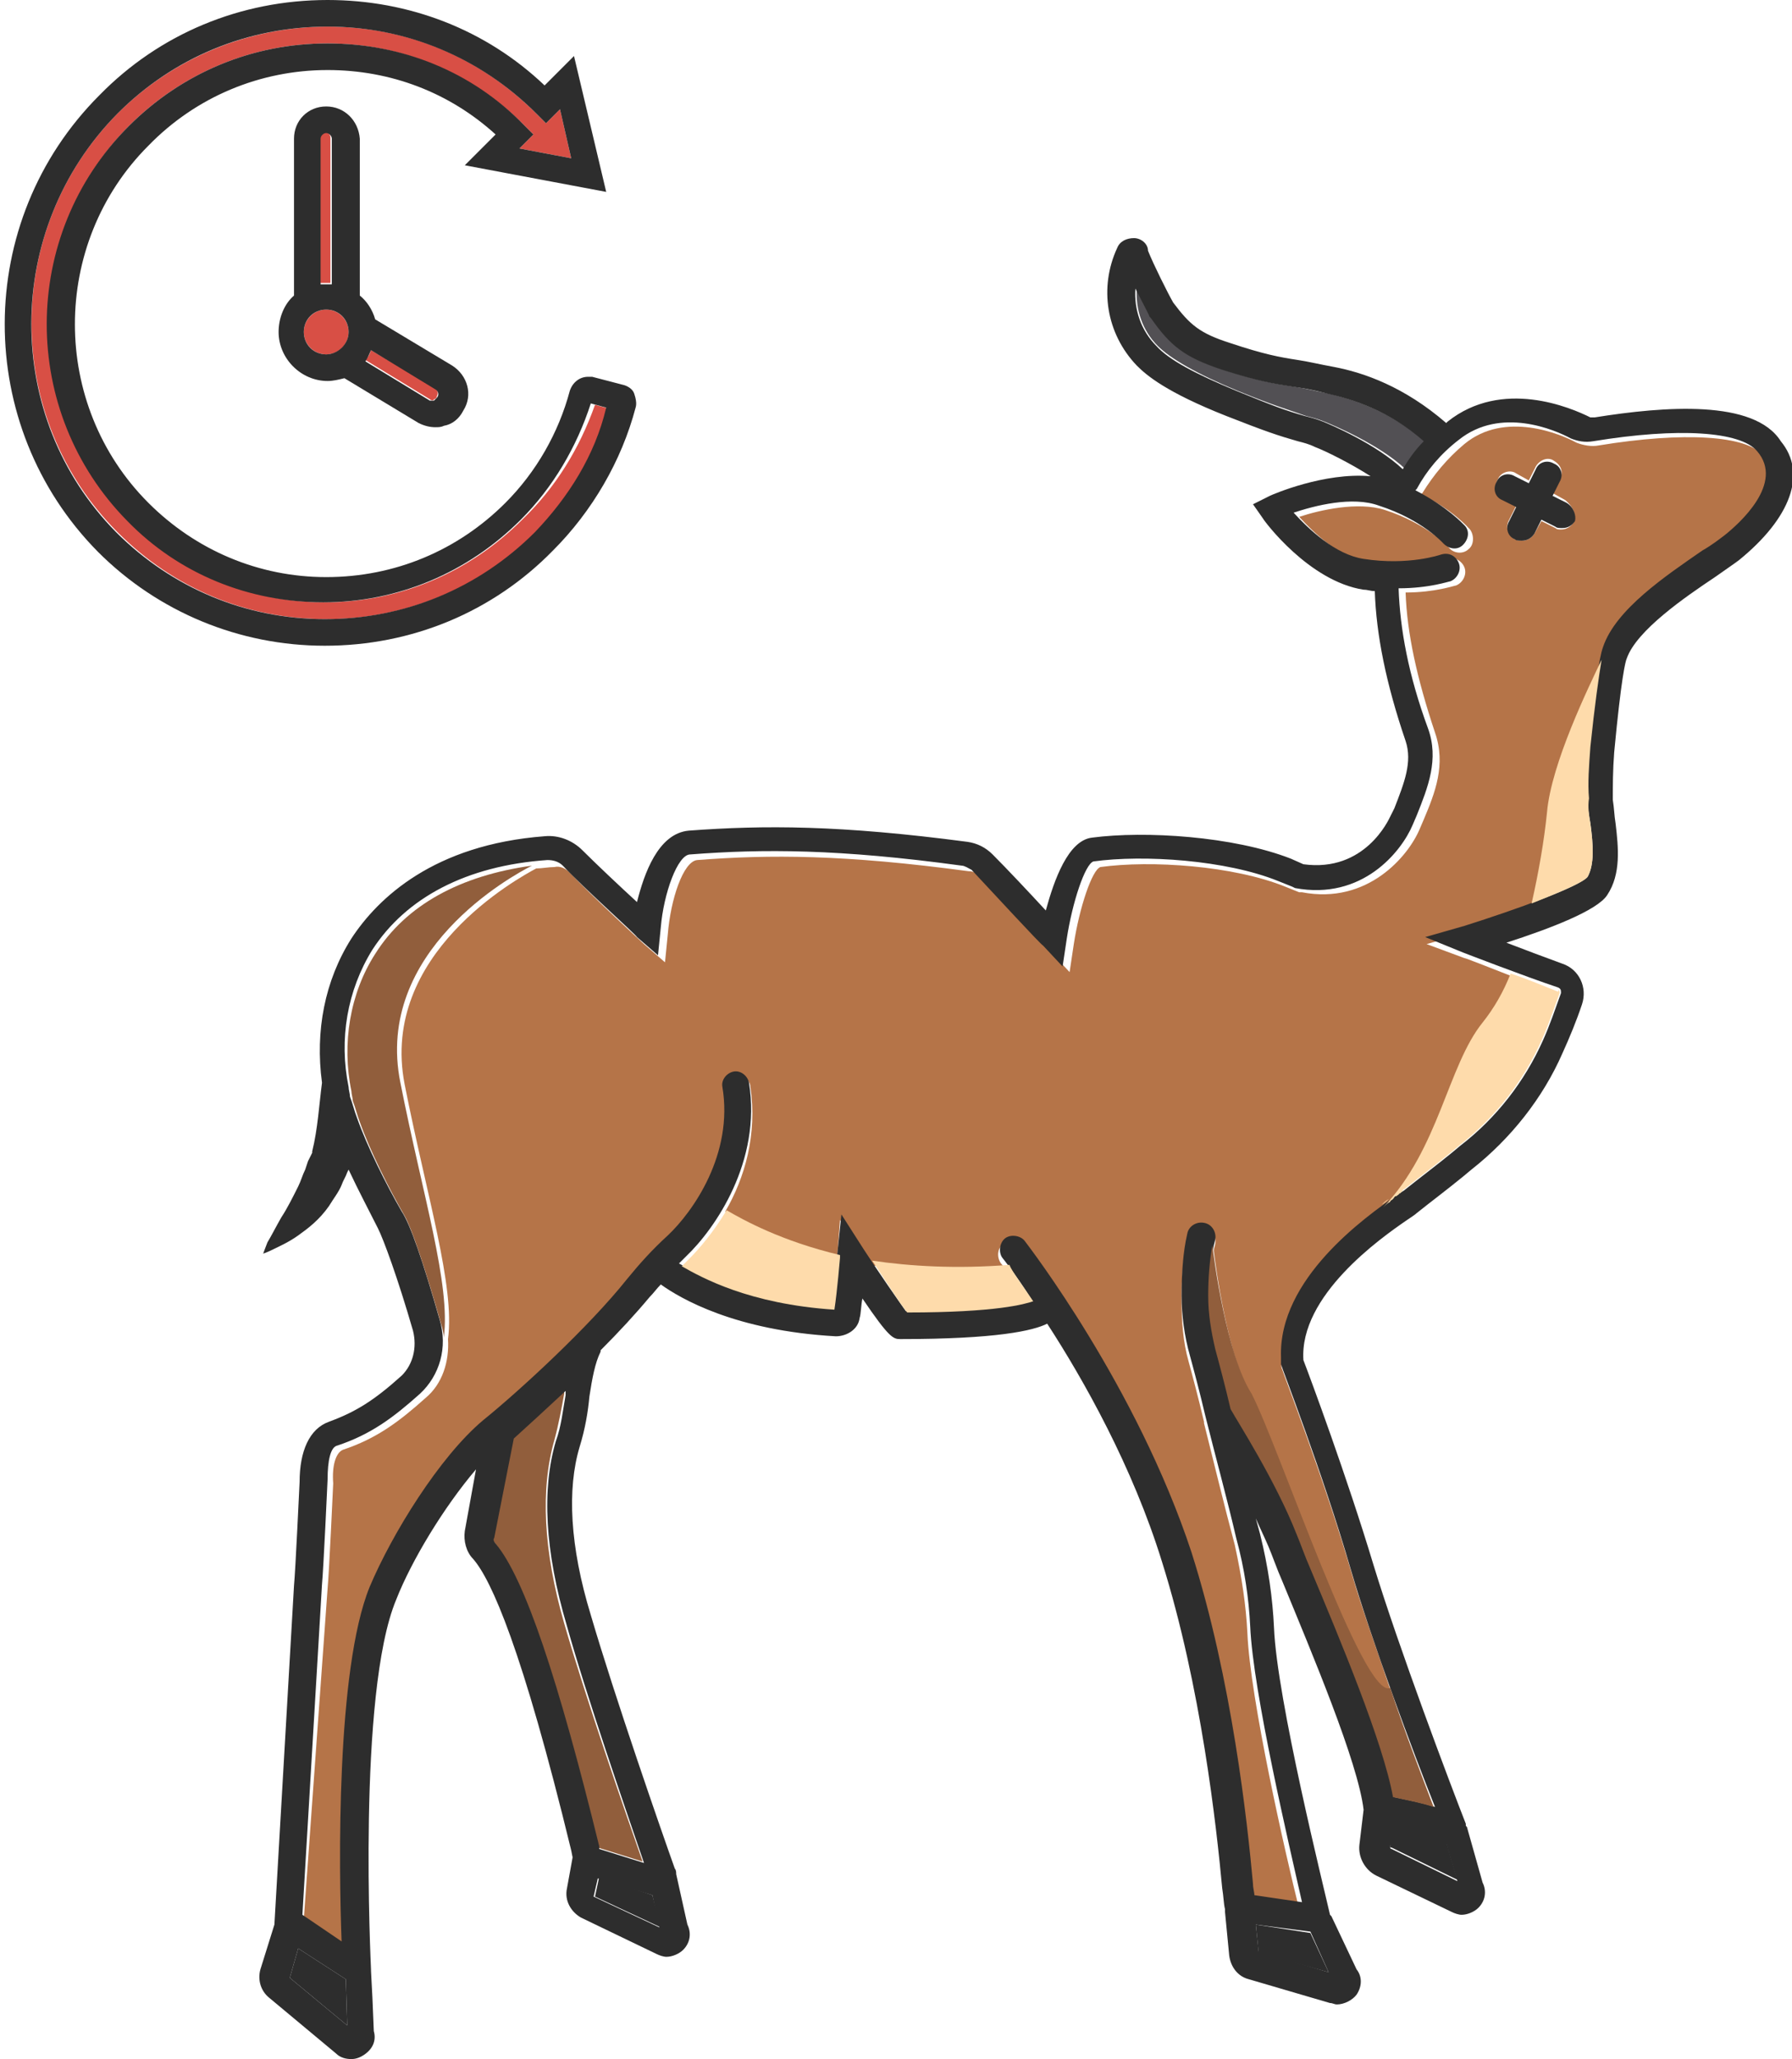 <?xml version="1.0" encoding="utf-8"?>
<!-- Generator: Adobe Illustrator 18.1.0, SVG Export Plug-In . SVG Version: 6.00 Build 0)  -->
<svg version="1.1" baseProfile="tiny" id="Layer_1" xmlns="http://www.w3.org/2000/svg" xmlns:xlink="http://www.w3.org/1999/xlink"
	 x="0px" y="0px" viewBox="0 0 128 147" xml:space="preserve">
<g>
	<path fill="#D84F45" d="M37.3,37.1c-3.8,3.8-8.8,5.9-14.1,5.9c-5.3,0-10.3-2.1-14-5.8C1.5,29.4,1.5,16.8,9.2,9
		C13,5.2,18,3.1,23.4,3.1c5.3,0,10.3,2.1,14,5.8l0.7,0.7l-1,1l3.7,0.7l-0.8-3.5l-1,1l-0.7-0.7c-4-4-9.2-6.2-14.9-6.2
		c-5.6,0-11,2.2-15,6.2C0.2,16.4,0.2,29.8,8.4,38c4,4,9.2,6.2,14.9,6.2c5.6,0,11-2.2,15-6.2c2.5-2.5,4.3-5.5,5.3-8.8l-1.1-0.3
		C41.4,32,39.7,34.8,37.3,37.1z"/>
	<path fill="#D84F45" d="M23.6,20.2l0-10.4c0-0.2-0.2-0.4-0.4-0.4s-0.4,0.2-0.4,0.4l0,10.4c0.1,0,0.3,0,0.4,0
		C23.4,20.2,23.5,20.2,23.6,20.2z"/>
	<path fill="#D84F45" d="M31,28.5c0.1,0,0.2-0.1,0.2-0.2c0.1-0.2,0.1-0.4-0.1-0.6L26.5,25c-0.1,0.3-0.2,0.5-0.4,0.7l4.6,2.8
		C30.8,28.6,31,28.6,31,28.5z"/>
	<circle fill="#D84F45" cx="23.3" cy="23.7" r="1.6"/>
	<path fill="#2D2D2D" d="M23.3,7.6c-1.3,0-2.3,1-2.3,2.3l0,11.2c-0.7,0.6-1.1,1.6-1.1,2.6c0,1.9,1.6,3.5,3.5,3.5
		c0.4,0,0.8-0.1,1.2-0.2l5.3,3.2c0.4,0.2,0.8,0.3,1.2,0.3c0.2,0,0.4,0,0.6-0.1c0.6-0.1,1.1-0.5,1.4-1.1c0.7-1.1,0.3-2.5-0.8-3.2
		l-5.5-3.3c-0.2-0.7-0.6-1.3-1.1-1.7l0-11.2C25.6,8.6,24.6,7.6,23.3,7.6z M22.9,9.9c0-0.2,0.2-0.4,0.4-0.4s0.4,0.2,0.4,0.4l0,10.4
		c-0.1,0-0.3,0-0.4,0c-0.1,0-0.3,0-0.4,0L22.9,9.9z M23.3,25.3c-0.9,0-1.6-0.7-1.6-1.6s0.7-1.6,1.6-1.6c0.9,0,1.6,0.7,1.6,1.6
		S24.1,25.3,23.3,25.3z M26.5,25l4.6,2.8c0.2,0.1,0.3,0.4,0.1,0.6c-0.1,0.1-0.2,0.2-0.2,0.2s-0.2,0-0.3,0l-4.6-2.8
		C26.3,25.5,26.4,25.2,26.5,25z"/>
	<path fill="#2D2D2D" d="M44.6,27.5l-2.3-0.6l-0.3,0c-0.6,0-1.1,0.4-1.3,1c-0.8,3-2.4,5.8-4.6,8c-3.4,3.4-7.9,5.3-12.8,5.3
		c-4.8,0-9.3-1.9-12.7-5.3c-7-7-7-18.5,0-25.5C14,6.9,18.6,5,23.4,5c4.5,0,8.7,1.6,12,4.6l-2.2,2.2l10.1,1.9L41,4l-2.1,2.1
		C34.7,2.1,29.2,0,23.4,0c-6.2,0-12,2.4-16.3,6.8c-9,9-9,23.6-0.1,32.6c4.3,4.3,10.1,6.7,16.2,6.7c6.2,0,12-2.4,16.3-6.8
		c2.8-2.8,4.9-6.4,5.9-10.2c0.1-0.3,0-0.7-0.1-1C45.2,27.8,44.9,27.6,44.6,27.5z M38.2,38c-4,4-9.3,6.2-15,6.2
		c-5.6,0-10.9-2.2-14.9-6.2C0.2,29.8,0.2,16.4,8.4,8.1c4-4,9.3-6.2,15-6.2c5.6,0,10.9,2.2,14.9,6.2l0.7,0.7l1-1l0.8,3.5l-3.7-0.7
		l1-1l-0.7-0.7c-3.7-3.8-8.7-5.8-14-5.8C18,3.1,13,5.2,9.2,9c-7.8,7.8-7.8,20.4-0.1,28.2c3.7,3.8,8.7,5.8,14,5.8
		c5.3,0,10.3-2.1,14.1-5.9c2.3-2.3,4-5.2,5-8.3l1.1,0.3C42.5,32.5,40.6,35.5,38.2,38z"/>
	<g>
		<polygon fill="#2D2D2D" points="42.5,135.4 47.2,137.6 46.6,135.3 46.6,135.3 42.8,134 		"/>
		<polygon fill="#2D2D2D" points="21.3,139.1 20.7,141.2 24.8,144.6 24.7,141.3 		"/>
		<path fill="#525054" d="M101.8,31.5c-2.6-2.2-5.2-3-6.9-3.4c-1-0.2-1.8-0.4-2.5-0.5c-1.3-0.2-2.5-0.4-5-1.2
			c-2.7-0.9-3.7-1.7-5.1-3.7l-0.1-0.1c0-0.1-0.5-0.9-1-2c-0.1,1.5,0.4,3,1.5,4.1c0.9,0.9,2.8,2,5.7,3.2c2.7,1.1,3.5,1.3,4.9,1.8
			c0.4,0.1,0.8,0.2,1.3,0.4c0.5,0.2,3.9,1.6,5.8,3.4C100.7,32.8,101.2,32.1,101.8,31.5z"/>
		<path fill="#915E3C" d="M39.6,102.8c0.3-1.1,0.5-2.2,0.7-3.3c0-0.1,0-0.2,0-0.3c-1.4,1.3-2.7,2.5-3.7,3.4l-1.4,7.1
			c0,0.1,0,0.3,0.1,0.4c2,2.5,4.5,9.7,7.4,21.6l0,0.2l3.2,1c-1.3-3.7-4.1-11.8-5.6-17C38.8,110.7,38.6,106.3,39.6,102.8z"/>
		<polygon fill="#2D2D2D" points="89.9,139.4 94.9,140.8 93.6,138 89.7,137.4 		"/>
		<path fill="#B57448" d="M125.9,32.5c-1.1-1.4-5.6-1.7-11.7-0.7c-0.5,0.1-1.1,0-1.6-0.2c-1.1-0.6-5.1-2.3-8,0.1
			c-1.2,1-2.2,2.2-3,3.5c0,0-0.1,0.1-0.1,0.1c2.3,1.1,3.4,2.4,3.5,2.5c0.3,0.4,0.3,1.1-0.1,1.4c-0.4,0.4-1.1,0.3-1.4-0.1
			c0,0-1.5-1.7-4.6-2.7c-1.9-0.6-4.6,0-6.1,0.5c1.1,1.2,3,3,5,3.3c3.2,0.5,5.4-0.3,5.5-0.3c0.5-0.2,1.1,0.1,1.3,0.6
			c0.2,0.5-0.1,1.1-0.6,1.3c-0.1,0-1.5,0.5-3.6,0.5c0.1,2.9,0.8,6.1,2.1,10c0.8,2.3,0,4.3-0.8,6.2l-0.3,0.7
			c-0.8,1.9-3.7,5.4-8.4,4.5l-0.2,0l-1-0.4c-3.7-1.5-9.6-1.9-13.2-1.4c-0.6,0.2-1.5,2.9-1.9,5.5l-0.3,2l-1.4-1.5
			c0,0-3.6-3.9-5.1-5.4c-0.2-0.2-0.4-0.3-0.7-0.3c-8.9-1.2-14.2-1.2-19.4-0.8c-1,0.1-1.9,2.8-2.1,5.3l-0.2,2l-1.5-1.3
			c-0.1-0.1-3.7-3.4-5.3-5.1c-0.3-0.3-0.7-0.5-1.1-0.4c-0.4,0-0.9,0.1-1.3,0.1c-1.3,0.7-11.2,6.1-9.4,15.4
			c1.6,8.1,3.6,14.4,3.1,18.2c0.1,1.6-0.4,3.2-1.6,4.2c-1.9,1.7-3.5,2.9-5.9,3.7c-0.5,0.2-0.8,1.1-0.7,2.4c0,0.1-0.3,6.5-0.4,7.5
			L21.7,137l2.8,1.9c-0.2-5.2-0.4-19.4,2-25.3c1.6-3.9,5-9.4,8.1-11.9c2.5-2.1,7.5-6.8,10.3-10.1c0.9-1.1,1.8-2.1,2.9-3.1
			c1.8-1.7,4.7-5.8,3.9-10.6c-0.1-0.5,0.3-1.1,0.8-1.1c0.5-0.1,1.1,0.3,1.1,0.8c0.5,3.4-0.4,6.5-1.8,8.9c1.2,0.8,3.8,2.3,8,3.3
			l0.2-2.7l1.6,2.5c0.1,0.2,0.3,0.5,0.4,0.7c2.7,0.4,6,0.6,9.8,0.3c-0.2-0.3-0.3-0.4-0.3-0.4c-0.3-0.4-0.3-1.1,0.2-1.4
			c0.4-0.3,1.1-0.3,1.4,0.2c0.3,0.4,8,10.4,11.8,22.3c2.9,9.1,3.9,19.3,4.4,23.7c0,0.3,0.1,0.6,0.1,0.8l3.4,0.5
			c-1-4-3.5-15-3.7-19.7c-0.1-2-0.4-4-0.9-6.3c-0.7-2.6-1.5-5.9-2.2-8.7c0,0,0,0,0-0.1c-0.4-1.7-0.8-3.2-1.1-4.3
			c-0.4-1.4-0.5-2.9-0.5-4.3c0-1.7,0.1-3.2,0.4-4.5c0.1-0.5,0.6-0.9,1.2-0.8c0.5,0.1,0.9,0.6,0.8,1.2c0,0.1-0.1,0.3-0.1,0.5v0
			c0.1,0.9,1,7.8,2.8,10.6c2,3.9,8,21.9,9.9,21c-1-3-2.1-6-2.8-8.4c-2-6.9-5-14.6-5-14.7c-0.1-0.2-0.1-0.4,0-0.5
			c-0.2-5,4.5-8.9,7.3-10.9c0,0,0,0,0,0c4-4.2,4.6-10.1,7.1-13.2c0.8-1,1.5-2.2,2-3.5c-1.8-0.7-3.3-1.3-3.4-1.3l-2.7-1l2.8-0.8
			c1.6-0.5,3.3-1,4.8-1.6c0.5-2.2,0.9-4.5,1.1-6.5c0.3-3.5,3-9,3.9-10.9v0c0.1-0.4,0.1-0.7,0.2-0.9c0.9-2.6,4.5-5.1,7.1-6.9
			c0.7-0.5,1.3-0.9,1.6-1.2C124.2,37.4,127.5,34.5,125.9,32.5z M112.4,37.3c-0.2,0.3-0.5,0.5-0.9,0.5c-0.2,0-0.3,0-0.4-0.1l-1-0.5
			l-0.5,0.9c-0.2,0.3-0.5,0.5-0.9,0.5c-0.2,0-0.3,0-0.5-0.1c-0.5-0.3-0.7-0.9-0.4-1.4l0.5-1l-0.9-0.5c-0.5-0.3-0.7-0.9-0.4-1.4
			c0.2-0.5,0.9-0.7,1.3-0.4l0.9,0.5l0.5-1c0.3-0.5,0.9-0.7,1.3-0.4c0.5,0.3,0.7,0.8,0.4,1.3l-0.5,1l0.9,0.5
			C112.4,36.2,112.6,36.8,112.4,37.3z"/>
		<path fill="#2D2D2D" d="M99.3,131.8c0,0.1,0,0.1,0.1,0.1l4.7,2.3l-0.8-2.7c-0.1,0-0.1,0-0.2-0.1c-0.8-0.5-2.4-0.9-3.7-1.2
			L99.3,131.8z"/>
		<path fill="#2D2D2D" d="M111.9,35.9l-1-0.5l0.5-1c0.3-0.5,0.1-1.1-0.4-1.3c-0.5-0.3-1.1-0.1-1.3,0.4l-0.5,1l-1-0.5
			c-0.5-0.3-1.1-0.1-1.3,0.4c-0.3,0.5-0.1,1.1,0.4,1.3l1,0.5l-0.5,1c-0.3,0.5-0.1,1.1,0.4,1.3c0.1,0.1,0.3,0.1,0.5,0.1
			c0.4,0,0.7-0.2,0.9-0.5l0.5-1l1,0.5c0.1,0.1,0.3,0.1,0.5,0.1c0.4,0,0.7-0.2,0.9-0.5C112.6,36.8,112.4,36.2,111.9,35.9z"/>
		<path fill="#2D2D2D" d="M113.9,29.8c-0.1,0-0.3,0-0.3,0c-1.4-0.7-6.3-2.8-10.2,0.3c0,0,0,0-0.1,0.1c-3-2.6-5.9-3.6-8-4
			c-1.1-0.2-1.9-0.4-2.6-0.5c-1.3-0.2-2.4-0.4-4.8-1.2c-2.2-0.7-2.9-1.3-4.1-2.9c-0.4-0.7-1.4-2.7-1.8-3.7C82,17.4,81.5,17,81,17
			c-0.5,0-1,0.2-1.2,0.7c-1.3,2.8-0.8,6.1,1.4,8.4c0.7,0.7,2.1,1.9,6.4,3.6c2.8,1.1,3.7,1.4,5.1,1.8c0.4,0.1,0.8,0.2,1.2,0.4
			c0.8,0.3,2.6,1.2,4,2.1c-3.3-0.3-7,1.3-7.2,1.4L89.5,36l0.7,1c0.1,0.2,3.3,4.5,7.2,5.1c0.3,0,0.5,0.1,0.8,0.1
			c0.1,3.1,0.8,6.6,2.2,10.7c0.5,1.5-0.1,3-0.8,4.8l-0.3,0.6c-0.1,0.2-1.8,4-6.2,3.4l-0.9-0.4c-4.1-1.6-10.4-2-14.2-1.5
			c-1.7,0.2-2.7,3-3.3,5.2c-1.2-1.3-2.8-3-3.8-4c-0.5-0.5-1.1-0.8-1.8-0.9c-9.1-1.2-14.5-1.2-19.9-0.8c-2.2,0.2-3.2,3.1-3.7,5.1
			c-1.2-1.1-2.9-2.7-3.9-3.7c-0.7-0.7-1.7-1.1-2.7-1C31,60.3,27,64.1,25.1,67c-1.9,3-2.6,6.6-2.1,10.3c-0.2,1.5-0.3,3.3-0.7,4.9
			c0,0,0,0.2,0,0.1l-0.1,0.2L22,82.9l-0.2,0.6c-0.2,0.4-0.3,0.8-0.5,1.2c-0.4,0.8-0.8,1.6-1.2,2.2c-0.4,0.7-0.7,1.3-1,1.8
			c-0.2,0.5-0.3,0.8-0.3,0.8s0.3-0.1,0.7-0.3c0.4-0.2,1.1-0.5,1.8-1c0.7-0.5,1.5-1.1,2.2-2.1c0.3-0.5,0.7-1,0.9-1.5
			c0.1-0.3,0.3-0.6,0.4-0.9l0.1-0.2c0.7,1.5,1.5,3,2.1,4.2c0.4,0.8,1.4,3.5,2.5,7.3c0.3,1.2,0,2.4-0.8,3.2c-2,1.8-3.3,2.6-5.2,3.3
			c-1.4,0.5-2.1,2.1-2.1,4.3c0,0-0.3,6.4-0.4,7.4l-1.4,24.2c0,0,0,0,0,0l-1,3.2c-0.2,0.7,0,1.5,0.6,2l4.8,4c0.3,0.3,0.7,0.4,1.1,0.4
			c0.3,0,0.6-0.1,0.9-0.3c0.6-0.4,0.9-1,0.7-1.7l-0.1-2.4l0,0l-0.1-1.9v0l0-0.1c0-0.2-1-19.7,1.8-26.4c1.1-2.8,3.4-6.6,5.7-9.3
			l-0.8,4.4c-0.1,0.7,0.1,1.5,0.6,2c1.3,1.5,3.5,6.4,7,20.8l0.1,0.5l-0.4,2.2c-0.2,0.9,0.3,1.7,1,2.1l5.4,2.6
			c0.2,0.1,0.5,0.2,0.7,0.2c0.4,0,0.9-0.2,1.2-0.5c0.5-0.5,0.6-1.2,0.3-1.8l-0.8-3.6c0-0.1,0-0.3-0.1-0.4c-1-2.8-4.3-12.3-6-18.1
			c-1.5-4.9-1.7-9-0.8-12c0.4-1.3,0.6-2.5,0.7-3.6c0.2-1.3,0.4-2.4,0.8-3.2c0,0,0,0,0-0.1c1.3-1.3,2.5-2.6,3.5-3.8
			c0.3-0.3,0.5-0.6,0.8-0.9c1.4,1,5.3,3.3,12.5,3.7c0.8,0,1.6-0.5,1.7-1.3c0.1-0.3,0.1-0.9,0.2-1.4c1.9,2.8,2.2,2.9,2.7,2.9
			c0,0,0,0,0,0c6.9,0,9.5-0.6,10.5-1.1c2.6,4,6.1,10.2,8.2,17c2.8,8.9,3.9,19,4.3,23.3c0.1,0.6,0.1,1.1,0.2,1.5c0,0.1,0,0.1,0,0.2
			l0.3,3.1c0.1,0.8,0.6,1.5,1.4,1.7l5.8,1.7c0.2,0,0.3,0.1,0.5,0.1c0.5,0,1.1-0.3,1.4-0.7c0.4-0.6,0.4-1.3,0-1.8l-1.8-3.8
			c0,0,0,0-0.1-0.1c-0.4-1.8-3.8-15.4-4-20.5c-0.1-2.1-0.4-4.3-1-6.7c-0.1-0.4-0.2-0.7-0.3-1.1c0.3,0.7,0.6,1.3,0.9,2
			c0.3,0.7,0.6,1.6,1,2.5c2.1,5.1,5.4,12.9,5.8,16.3l-0.3,2.5c-0.1,0.9,0.4,1.8,1.2,2.2l5.4,2.6c0.2,0.1,0.5,0.2,0.7,0.2
			c0.4,0,0.9-0.2,1.2-0.5c0.5-0.5,0.6-1.2,0.3-1.8l-1.1-3.9c0-0.1-0.1-0.1-0.1-0.2c0,0,0-0.1,0-0.1c-1.1-2.8-4.8-12.6-6.6-18.5
			c-1.9-6.3-4.5-13.3-5-14.6c-0.3-4.6,5.5-8.7,7.4-10c0.3-0.2,0.6-0.4,0.7-0.5c1-0.8,2.2-1.7,3.3-2.6l0.6-0.5
			c2.8-2.2,5.1-5.1,6.5-8.3c0.5-1.1,1-2.3,1.4-3.5c0.4-1.2-0.2-2.5-1.4-2.9c-1.1-0.4-2.7-1-4-1.5c3.1-1,6.5-2.3,7.2-3.4
			c1-1.5,0.8-3.4,0.6-5.1c-0.1-0.6-0.1-1.1-0.2-1.7c0-1,0-2.1,0.1-3.4c0.5-5.3,0.8-6.5,0.9-6.7c0.7-2,4.2-4.4,6.3-5.8
			c0.7-0.5,1.3-0.9,1.7-1.2c3.7-3,4.9-6.2,3-8.5C125.3,28.5,118.9,29,113.9,29.8z M94.5,30.1c-0.5-0.2-0.9-0.3-1.3-0.4
			c-1.4-0.4-2.2-0.7-4.9-1.8c-2.9-1.2-4.8-2.2-5.7-3.2c-1.1-1.1-1.6-2.6-1.5-4.1c0.5,1,1,1.9,1,2l0.1,0.1c1.4,2,2.4,2.8,5.1,3.7
			c2.5,0.8,3.7,1,5,1.2c0.7,0.1,1.4,0.2,2.5,0.5c1.8,0.4,4.4,1.2,6.9,3.4c-0.6,0.6-1.1,1.3-1.5,2C98.3,31.7,95,30.3,94.5,30.1z
			 M20.7,141.2l0.6-2.1l3.4,2.2l0.1,3.3L20.7,141.2z M46.6,135.3l0.5,2.3l-4.7-2.2l0.3-1.3L46.6,135.3
			C46.6,135.3,46.6,135.3,46.6,135.3z M46,133l-3.2-1l0-0.2c-2.9-11.8-5.3-19.1-7.4-21.6c-0.1-0.1-0.2-0.3-0.1-0.4l1.4-7.1
			c1-0.9,2.3-2.1,3.7-3.4c0,0.1,0,0.2,0,0.3c-0.2,1.1-0.3,2.2-0.7,3.3c-1,3.4-0.8,7.8,0.8,13.2C41.9,121.1,44.7,129.2,46,133z
			 M94.9,140.8l-5-1.5l-0.2-1.9l3.9,0.5L94.9,140.8z M103.3,131.6l0.8,2.7l-4.7-2.3c-0.1,0-0.1-0.1-0.1-0.1l0.2-1.5
			c1.3,0.3,2.9,0.7,3.7,1.2C103.2,131.5,103.3,131.6,103.3,131.6z M123.2,38.2c-0.4,0.3-0.9,0.7-1.6,1.1c-2.6,1.8-6.2,4.2-7.1,6.9
			c-0.3,0.8-0.6,3.2-1,7.1c-0.1,1.4-0.2,2.6-0.1,3.7c0,0.6,0.1,1.2,0.2,1.8c0.2,1.5,0.3,2.9-0.2,3.8c-0.6,0.7-5,2.3-8.8,3.5
			l-2.8,0.8l2.7,1.1c0,0,4.4,1.7,6.8,2.5c0.2,0.1,0.2,0.2,0.2,0.4c-0.4,1.1-0.8,2.3-1.3,3.4c-1.3,2.9-3.3,5.5-5.9,7.5l-0.6,0.5
			c-1.1,0.9-2.3,1.8-3.3,2.6c-0.1,0.1-0.3,0.2-0.6,0.4c-2.3,1.6-8.5,6-8.3,11.6c0,0.2,0,0.3,0,0.5c0,0.1,3,7.8,5,14.7
			c1.5,5.1,4.4,12.9,6,16.9c-0.9-0.3-2-0.5-2.9-0.7h0c-0.7-3.9-3.8-11.3-5.9-16.3c-0.4-0.9-0.7-1.8-1-2.5c-1.5-3.8-4.2-8-4.7-8.9
			c-0.4-1.7-0.8-3.2-1.1-4.3c-0.3-1.3-0.5-2.5-0.5-3.8c0-1.5,0.1-2.9,0.4-4c0.1-0.5-0.2-1.1-0.8-1.2c-0.5-0.1-1.1,0.2-1.2,0.8
			c-0.3,1.3-0.4,2.8-0.4,4.4c0,1.4,0.2,2.9,0.6,4.3c0.3,1.1,0.7,2.6,1.1,4.3c0,0,0,0,0,0c0.7,2.8,1.6,6.1,2.2,8.7
			c0.6,2.2,0.9,4.3,1,6.3c0.2,4.7,2.8,15.7,3.7,19.7l-3.4-0.5c0-0.2-0.1-0.5-0.1-0.8c-0.4-4.4-1.5-14.6-4.4-23.7
			C81.2,99,73.5,89,73.2,88.6c-0.3-0.4-1-0.5-1.4-0.2c-0.4,0.3-0.5,1-0.2,1.4c0,0,0.9,1.1,2.1,3c-0.6,0.2-2.6,0.8-9,0.8
			c-0.5-0.7-1.9-2.7-3-4.4l-1.6-2.5l-0.3,2.9c0,0-0.2,2.4-0.4,3.7c-6.1-0.4-9.5-2.3-10.9-3.1c0.2-0.2,0.3-0.3,0.5-0.5
			c2.1-2,5.4-6.8,4.5-12.4c-0.1-0.5-0.6-0.9-1.1-0.8c-0.5,0.1-0.9,0.6-0.8,1.1c0.8,4.8-2.1,8.9-3.9,10.6c-1.1,1-2,2-2.9,3.1
			c-2.7,3.4-7.7,8-10.3,10.1c-3.1,2.6-6.5,8.1-8.1,11.9c-2.4,5.9-2.2,20.1-2,25.3l-2.8-1.9l1.4-23.6c0.1-1,0.4-7.4,0.4-7.5
			c0-1.3,0.2-2.3,0.7-2.4c2.4-0.8,4-2,5.9-3.7c1.4-1.3,2-3.3,1.4-5.3c-1.2-4.2-2.1-6.8-2.7-7.7c-1.1-1.9-2.5-4.7-3.2-6.7
			c-0.2-0.5-0.3-1-0.5-1.5c0-0.2-0.1-0.5-0.1-0.7c-0.7-3.4-0.1-6.9,1.7-9.8c2.4-3.7,6.7-6,12.5-6.4c0.4,0,0.8,0.1,1.1,0.4
			c1.6,1.7,5.2,4.9,5.3,5.1l1.5,1.3l0.2-2c0.2-2.4,1.2-5.2,2.1-5.2c5.2-0.4,10.6-0.4,19.4,0.8c0.2,0,0.5,0.2,0.7,0.3
			c1.5,1.6,5,5.4,5.1,5.4l1.4,1.5l0.3-2c0.4-2.6,1.3-5.3,1.9-5.5c3.6-0.5,9.5-0.1,13.2,1.4l1,0.4l0.2,0.1c4.8,0.9,7.6-2.6,8.4-4.5
			l0.3-0.7c0.8-2,1.6-4,0.8-6.2c-1.4-3.8-2-7.1-2.1-10c2.2,0,3.6-0.5,3.7-0.5c0.5-0.2,0.8-0.8,0.6-1.3c-0.2-0.5-0.7-0.8-1.3-0.6
			c0,0-2.3,0.8-5.5,0.3c-2-0.3-3.9-2.1-5-3.3c1.5-0.5,4.2-1.2,6.1-0.5c3.1,1,4.6,2.7,4.6,2.7c0.4,0.4,1,0.5,1.4,0.1
			c0.4-0.4,0.5-1,0.1-1.4c-0.1-0.1-1.2-1.3-3.5-2.5c0,0,0.1-0.1,0.1-0.1c0.7-1.3,1.7-2.5,3-3.5c3-2.4,6.9-0.7,8-0.1
			c0.5,0.2,1,0.3,1.6,0.2c6.1-1,10.5-0.7,11.7,0.7C127.5,34.5,124.2,37.4,123.2,38.2z"/>
		<path fill="#915E3C" d="M28.6,77.3c1.6,8.1,3.6,14.4,3.1,18.2c0-0.3-0.1-0.7-0.2-1c-1.2-4.2-2.1-6.8-2.6-7.7
			c-1.1-1.9-2.5-4.7-3.2-6.7c-0.2-0.5-0.3-1-0.5-1.5c0-0.2-0.1-0.5-0.1-0.7c-0.7-3.4-0.1-7,1.7-9.8c2.2-3.5,6.1-5.6,11.2-6.3
			C36.6,62.5,26.7,67.9,28.6,77.3z"/>
		<path fill="#915E3C" d="M102.4,129c-0.9-0.3-2-0.5-2.9-0.7c-0.7-3.9-3.8-11.3-5.9-16.3c-0.4-0.9-0.7-1.8-1-2.5
			c-1.5-3.8-4.2-8-4.7-8.9c-0.4-1.7-0.8-3.2-1.1-4.3c-0.3-1.3-0.5-2.5-0.5-3.8c0-1.3,0.1-2.5,0.3-3.6c0.1,0.9,1,7.8,2.8,10.6
			c2,3.9,8,21.9,9.9,21C100.4,123.8,101.6,126.9,102.4,129z"/>
		<path fill="#FEDBAB" d="M60,89.6l0,0.2c0,0-0.2,2.4-0.4,3.7c-6.1-0.4-9.5-2.3-10.9-3.1c0.2-0.2,0.3-0.3,0.5-0.5
			c0.8-0.8,1.8-2,2.7-3.5C53.1,87.1,55.8,88.6,60,89.6z"/>
		<path fill="#FEDBAB" d="M73.8,92.9c-0.6,0.2-2.6,0.8-9,0.8c-0.5-0.6-1.5-2.2-2.5-3.7c2.7,0.4,6,0.6,9.8,0.3
			C72.3,90.8,73,91.7,73.8,92.9z"/>
		<path fill="#FEDBAB" d="M113.6,58.8c0.2,1.5,0.3,2.9-0.2,3.8c-0.3,0.4-2,1.1-4,1.9c0.5-2.2,0.9-4.5,1.1-6.5c0.3-3.5,3-9,3.9-10.9
			c-0.2,1.2-0.5,3.3-0.8,6.2c-0.1,1.4-0.2,2.6-0.1,3.7C113.4,57.6,113.5,58.2,113.6,58.8z"/>
		<path fill="#FEDBAB" d="M111.4,70.9c-0.4,1.1-0.8,2.3-1.3,3.4c-1.3,2.9-3.3,5.5-5.9,7.5l-0.6,0.5c-1.1,0.9-2.3,1.8-3.3,2.6
			c0,0-0.1,0-0.1,0.1c0,0-0.1,0.1-0.1,0.1c0,0,0,0-0.1,0.1c0,0-0.1,0-0.1,0.1c-0.1,0-0.1,0.1-0.2,0.1c-0.1,0-0.1,0.1-0.2,0.2
			c-0.1,0.1-0.2,0.1-0.2,0.2c-0.2,0.1-0.3,0.2-0.5,0.4c4-4.2,4.6-10.1,7.1-13.2c0.8-1,1.5-2.2,2-3.5c1.2,0.4,2.4,0.9,3.4,1.3
			C111.3,70.6,111.4,70.7,111.4,70.9z"/>
		<path fill="#FEDBAB" d="M98.7,86c0.2-0.1,0.4-0.3,0.5-0.4C99,85.7,98.8,85.9,98.7,86C98.6,86,98.6,86,98.7,86
			C98.6,86,98.7,86,98.7,86z"/>
		<path fill="#FEDBAB" d="M99.7,85.3c0.1-0.1,0.1-0.1,0.2-0.1c-0.1,0.1-0.3,0.2-0.4,0.3C99.5,85.4,99.6,85.3,99.7,85.3z"/>
	</g>
</g>
</svg>
